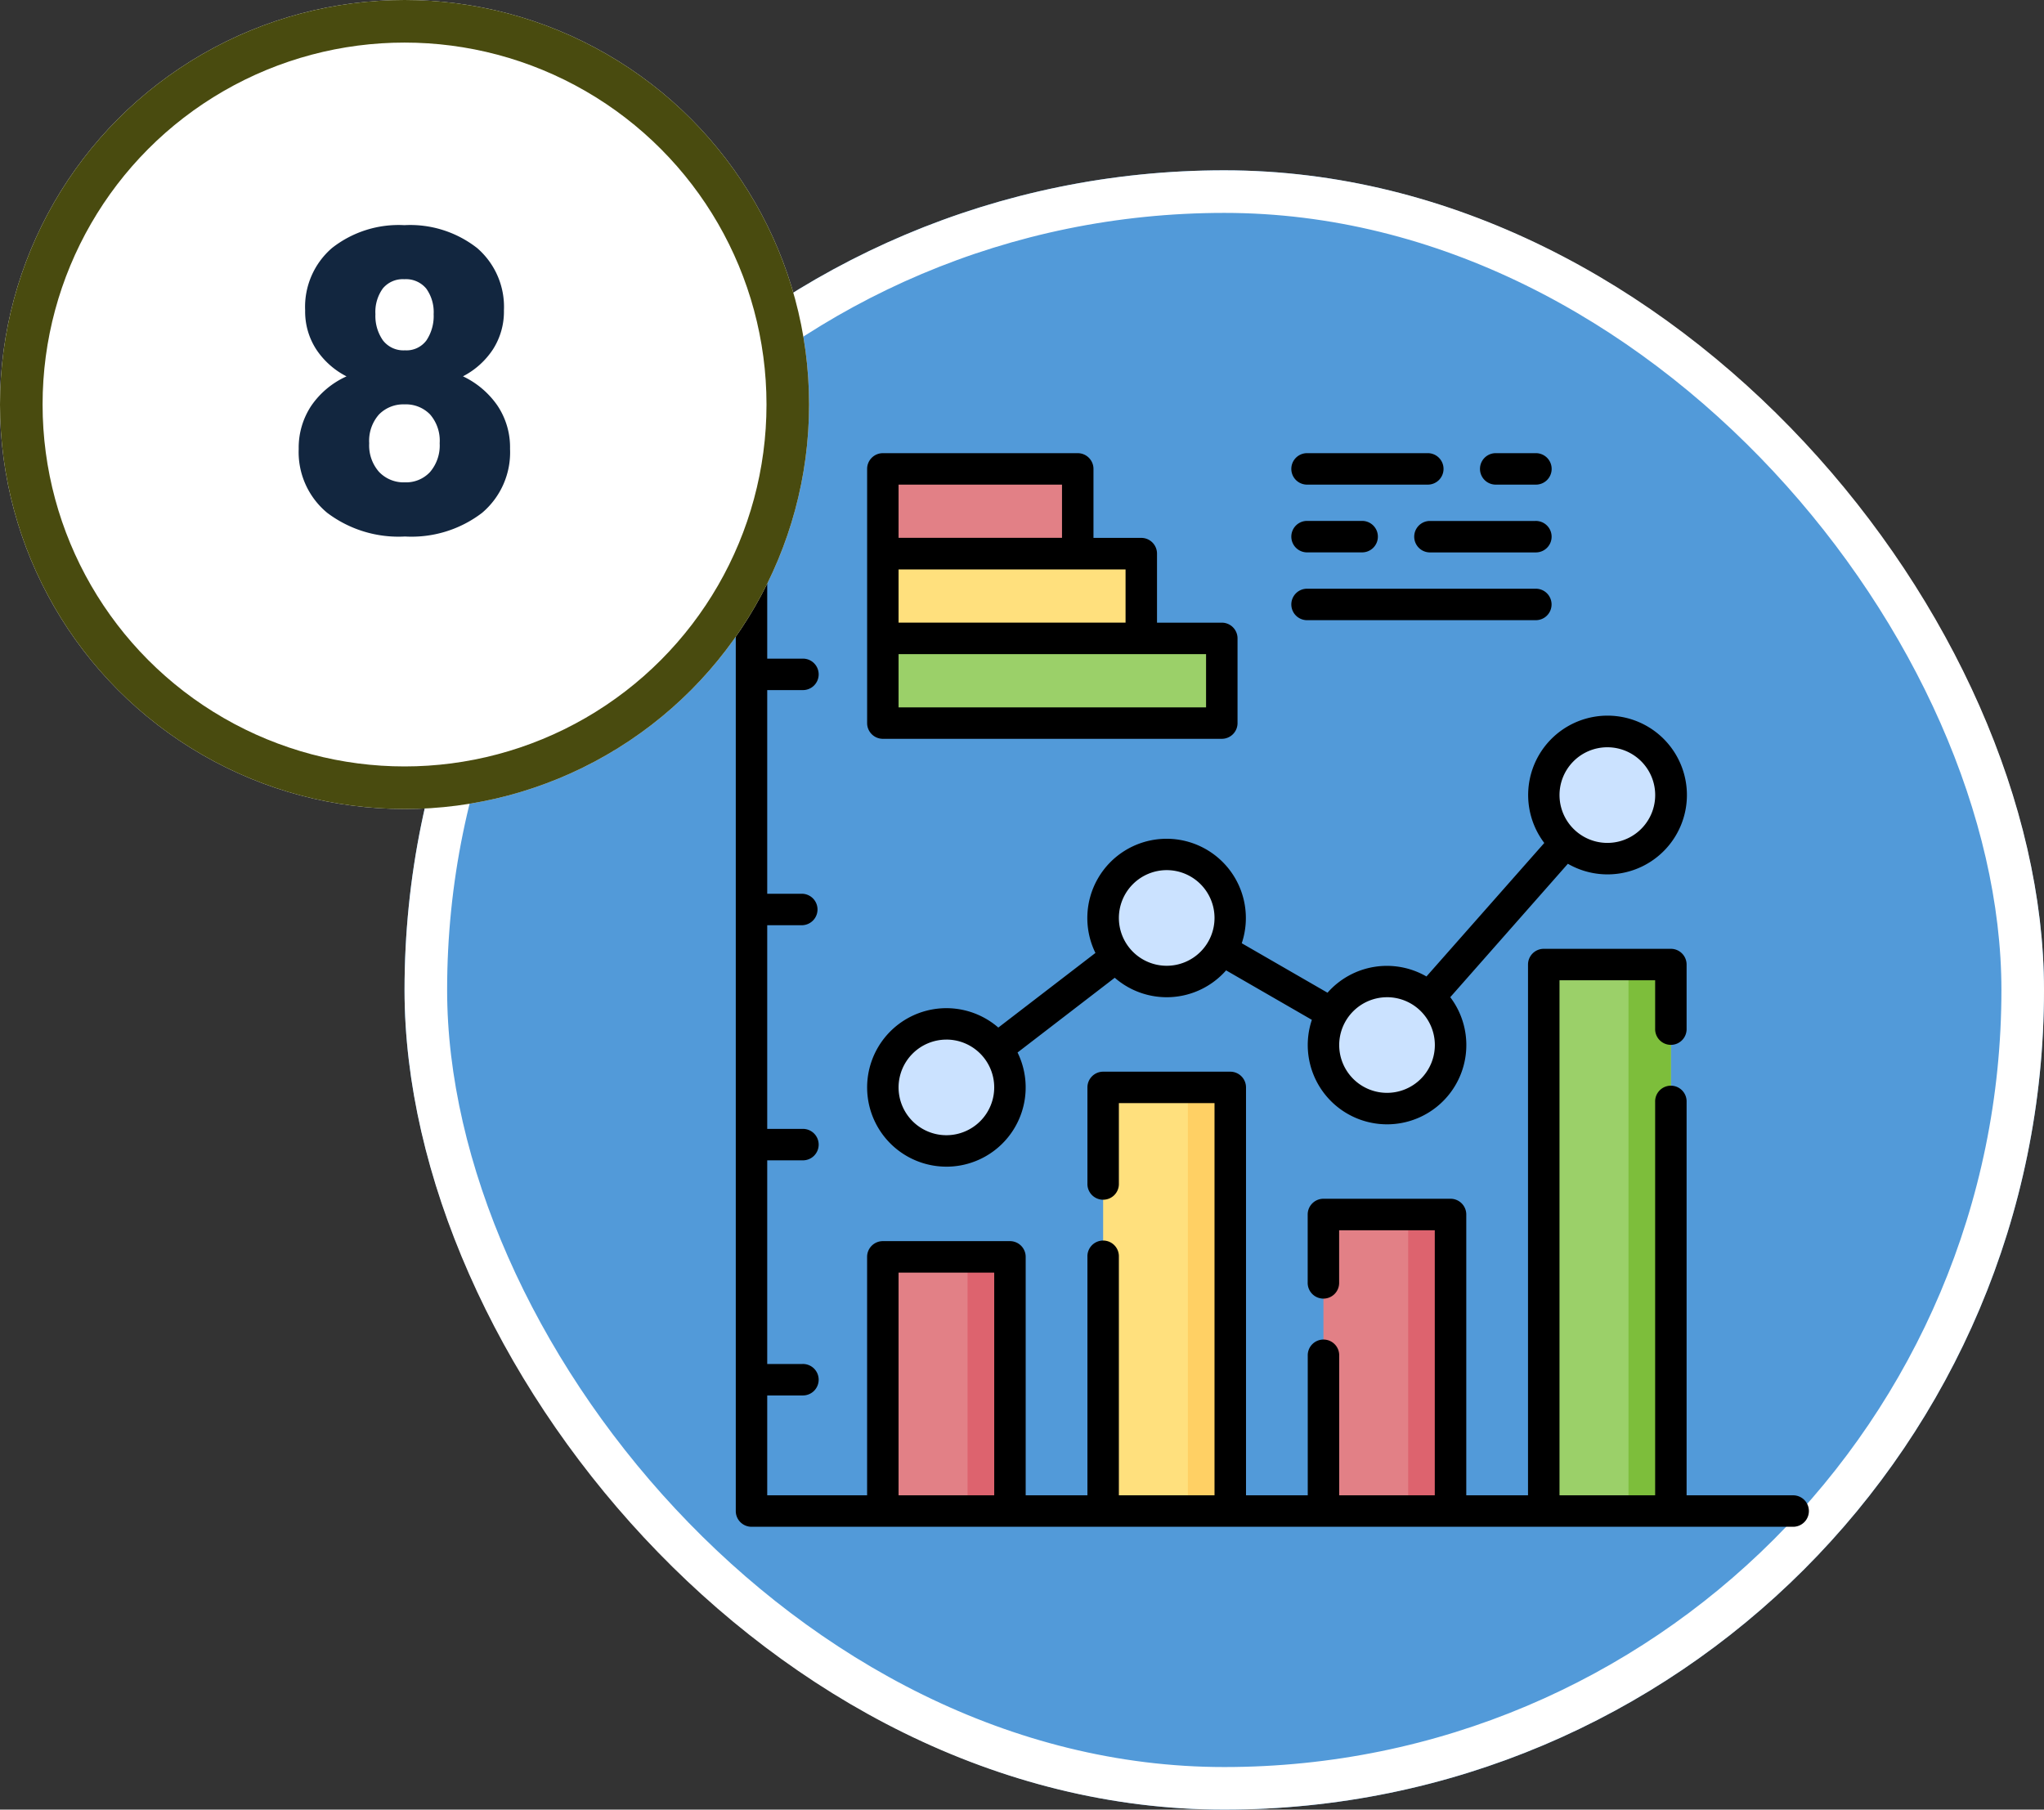<svg xmlns="http://www.w3.org/2000/svg" width="96" height="85" viewBox="0 0 96 85">
  <rect x="0" y="0" width="96" height="85" fill="#333333" stroke="none"/>
  <g id="Grupo_68023" data-name="Grupo 68023" transform="translate(-1159 -1314)">
    <g id="Grupo_68013" data-name="Grupo 68013" transform="translate(60 -94)">
      <g id="Rectángulo_7691" data-name="Rectángulo 7691" transform="translate(1118 1416)" fill="#529ad9" stroke="#fff" stroke-width="2">
        <rect width="77" height="77" rx="38.5" stroke="none"/>
        <rect x="1" y="1" width="75" height="75" rx="37.5" fill="none"/>
      </g>
      <g id="Grupo_67987" data-name="Grupo 67987" transform="translate(1171.506 1453.306)">
        <path id="Trazado_126939" data-name="Trazado 126939" d="M385.3,243.878h5.97v25.669H385.3Z" transform="translate(-385.301 -243.878)" fill="#9bd069"/>
      </g>
      <g id="Grupo_67988" data-name="Grupo 67988" transform="translate(1175.485 1453.306)">
        <path id="Trazado_126940" data-name="Trazado 126940" d="M425.707,243.878h1.99v25.669h-1.99Z" transform="translate(-425.707 -243.878)" fill="#7dbe3b"/>
      </g>
      <g id="Grupo_67989" data-name="Grupo 67989" transform="translate(1161.158 1465.046)">
        <path id="Trazado_126941" data-name="Trazado 126941" d="M280.244,363.077h5.97v13.929h-5.97Z" transform="translate(-280.244 -363.077)" fill="#e28086"/>
      </g>
      <g id="Grupo_67990" data-name="Grupo 67990" transform="translate(1165.138 1465.046)">
        <path id="Trazado_126942" data-name="Trazado 126942" d="M320.65,363.077h1.99v13.929h-1.99Z" transform="translate(-320.65 -363.077)" fill="#dd636e"/>
      </g>
      <g id="Grupo_67991" data-name="Grupo 67991" transform="translate(1150.811 1459.076)">
        <path id="Trazado_126943" data-name="Trazado 126943" d="M175.187,302.467h5.97v19.9h-5.97Z" transform="translate(-175.187 -302.467)" fill="#ffe07d"/>
      </g>
      <g id="Grupo_67992" data-name="Grupo 67992" transform="translate(1154.791 1459.076)">
        <path id="Trazado_126944" data-name="Trazado 126944" d="M215.593,302.467h1.99v19.9h-1.99Z" transform="translate(-215.593 -302.467)" fill="#ffd064"/>
      </g>
      <g id="Grupo_67993" data-name="Grupo 67993" transform="translate(1140.464 1467.036)">
        <path id="Trazado_126945" data-name="Trazado 126945" d="M70.13,383.28H76.1v11.939H70.13Z" transform="translate(-70.13 -383.28)" fill="#e28086"/>
      </g>
      <g id="Grupo_67994" data-name="Grupo 67994" transform="translate(1144.443 1467.036)">
        <path id="Trazado_126946" data-name="Trazado 126946" d="M110.537,383.28h1.99v11.939h-1.99Z" transform="translate(-110.537 -383.28)" fill="#dd636e"/>
      </g>
      <g id="Grupo_67995" data-name="Grupo 67995" transform="translate(1171.506 1442.362)">
        <circle id="Elipse_4855" data-name="Elipse 4855" cx="2.985" cy="2.985" r="2.985" fill="#cbe2ff"/>
      </g>
      <g id="Grupo_67996" data-name="Grupo 67996" transform="translate(1161.158 1454.102)">
        <circle id="Elipse_4856" data-name="Elipse 4856" cx="2.985" cy="2.985" r="2.985" fill="#cbe2ff"/>
      </g>
      <g id="Grupo_67997" data-name="Grupo 67997" transform="translate(1150.811 1448.133)">
        <circle id="Elipse_4857" data-name="Elipse 4857" cx="2.985" cy="2.985" r="2.985" fill="#cbe2ff"/>
      </g>
      <g id="Grupo_67998" data-name="Grupo 67998" transform="translate(1140.464 1456.092)">
        <circle id="Elipse_4858" data-name="Elipse 4858" cx="2.985" cy="2.985" r="2.985" fill="#cbe2ff"/>
      </g>
      <g id="Grupo_68002" data-name="Grupo 68002" transform="translate(1140.464 1430.024)">
        <g id="Grupo_67999" data-name="Grupo 67999" transform="translate(0)">
          <path id="Trazado_126947" data-name="Trazado 126947" d="M0,0H3.98V9.153H0Z" transform="translate(9.153) rotate(90)" fill="#e28086"/>
        </g>
        <g id="Grupo_68000" data-name="Grupo 68000" transform="translate(0 3.98)">
          <path id="Trazado_126948" data-name="Trazado 126948" d="M0,0H3.98V12.138H0Z" transform="translate(12.138) rotate(90)" fill="#ffe07d"/>
        </g>
        <g id="Grupo_68001" data-name="Grupo 68001" transform="translate(0 7.959)">
          <path id="Trazado_126949" data-name="Trazado 126949" d="M0,0H3.98V15.919H0Z" transform="translate(15.919) rotate(90)" fill="#9bd069"/>
        </g>
      </g>
      <g id="Grupo_68003" data-name="Grupo 68003" transform="translate(1133.557 1429.286)">
        <path id="Trazado_126950" data-name="Trazado 126950" d="M49.689,48.95H44.657V30.476a.739.739,0,1,0-1.477,0V48.95H38.688V24.759H43.18v2.267a.739.739,0,1,0,1.477,0V24.02a.739.739,0,0,0-.739-.739h-5.97a.739.739,0,0,0-.739.739V48.95h-2.9V35.76a.739.739,0,0,0-.739-.739H27.6a.739.739,0,0,0-.739.739v3.185a.739.739,0,1,0,1.477,0V36.5h4.492V48.95H28.341V42.4a.739.739,0,1,0-1.477,0v6.55h-2.9V29.791a.739.739,0,0,0-.739-.739h-5.97a.739.739,0,0,0-.739.739V34.3a.739.739,0,1,0,1.477,0V30.529h4.492V48.95H17.993v-11.2a.739.739,0,1,0-1.477,0v11.2h-2.9V37.75a.739.739,0,0,0-.739-.739H6.907a.739.739,0,0,0-.739.739v11.2H1.477V44.259H3.127a.739.739,0,1,0,0-1.477H1.477V33.216H3.127a.739.739,0,1,0,0-1.477H1.477V22.172H3.127a.739.739,0,0,0,0-1.477H1.477V11.128H3.127a.739.739,0,1,0,0-1.477H1.477V.739A.739.739,0,0,0,0,.739v48.95a.739.739,0,0,0,.739.739h48.95a.739.739,0,0,0,0-1.477Zm-42.043,0V38.489h4.492V48.95Z" transform="translate(0 0)"/>
        <path id="Trazado_126951" data-name="Trazado 126951" d="M66.353,146.434a3.722,3.722,0,0,0,3.342-5.363l4.565-3.511a3.714,3.714,0,0,0,5.23-.347l4.028,2.324a3.724,3.724,0,1,0,6.5-1.064l5.524-6.267a3.728,3.728,0,1,0-1.108-.977L88.9,137.5a3.714,3.714,0,0,0-4.647.763l-4.028-2.324a3.723,3.723,0,1,0-6.872.456L68.792,139.9a3.722,3.722,0,1,0-2.44,6.533Zm31.042-19.7a2.246,2.246,0,1,1-1.484,3.93h0a2.245,2.245,0,0,1,1.484-3.93Zm-10.347,11.74a2.246,2.246,0,1,1-2.246,2.246A2.249,2.249,0,0,1,87.047,138.475ZM76.7,132.505a2.246,2.246,0,1,1-2.246,2.246A2.249,2.249,0,0,1,76.7,132.505Zm-10.347,7.959a2.246,2.246,0,1,1-2.246,2.246A2.249,2.249,0,0,1,66.353,140.465Z" transform="translate(-56.461 -112.92)"/>
        <path id="Trazado_126952" data-name="Trazado 126952" d="M63.369,13.417H79.288a.739.739,0,0,0,.739-.739V8.7a.739.739,0,0,0-.739-.739H76.245V4.718a.739.739,0,0,0-.739-.739H73.261V.739A.739.739,0,0,0,72.522,0H63.369a.739.739,0,0,0-.739.739V12.678A.739.739,0,0,0,63.369,13.417Zm15.18-1.477H64.107v-2.5H78.549Zm-3.781-3.98H64.107v-2.5H74.768ZM64.107,1.477h7.676v2.5H64.107Z" transform="translate(-56.461 0)"/>
        <path id="Trazado_126953" data-name="Trazado 126953" d="M265.4,1.477h5.671a.739.739,0,1,0,0-1.477H265.4a.739.739,0,0,0,0,1.477Z" transform="translate(-238.596)"/>
        <path id="Trazado_126954" data-name="Trazado 126954" d="M355.306,1.477h1.89A.739.739,0,1,0,357.2,0h-1.89a.739.739,0,0,0,0,1.477Z" transform="translate(-319.645)"/>
        <path id="Trazado_126955" data-name="Trazado 126955" d="M328.965,32.325h-4.975a.739.739,0,0,0,0,1.477h4.975a.739.739,0,1,0,0-1.477Z" transform="translate(-291.414 -29.141)"/>
        <path id="Trazado_126956" data-name="Trazado 126956" d="M265.4,33.8h2.587a.739.739,0,1,0,0-1.477H265.4a.739.739,0,0,0,0,1.477Z" transform="translate(-238.596 -29.141)"/>
        <path id="Trazado_126957" data-name="Trazado 126957" d="M265.4,66.127h10.745a.739.739,0,1,0,0-1.477H265.4a.739.739,0,0,0,0,1.477Z" transform="translate(-238.596 -58.283)"/>
      </g>
    </g>
    <g id="Grupo_68015" data-name="Grupo 68015">
      <g id="Elipse_4866" data-name="Elipse 4866" transform="translate(1159 1314)" fill="#fff" stroke="#494b0f" stroke-width="2">
        <circle cx="19" cy="19" r="19" stroke="none"/>
        <circle cx="19" cy="19" r="18" fill="none"/>
      </g>
      <path id="Trazado_126970" data-name="Trazado 126970" d="M4.668-10.42a3.283,3.283,0,0,1-.513,1.826,3.734,3.734,0,0,1-1.411,1.27A4.109,4.109,0,0,1,4.355-5.962a3.515,3.515,0,0,1,.6,2.046A3.721,3.721,0,0,1,3.638-.908,5.454,5.454,0,0,1,.02.2,5.554,5.554,0,0,1-3.633-.913a3.7,3.7,0,0,1-1.338-3,3.56,3.56,0,0,1,.586-2.021,3.984,3.984,0,0,1,1.66-1.387A3.755,3.755,0,0,1-4.15-8.594a3.26,3.26,0,0,1-.518-1.826,3.648,3.648,0,0,1,1.26-2.93,5.064,5.064,0,0,1,3.4-1.074A5.1,5.1,0,0,1,3.408-13.35,3.648,3.648,0,0,1,4.668-10.42ZM1.65-4.18A1.877,1.877,0,0,0,1.2-5.532,1.581,1.581,0,0,0,0-6.006a1.6,1.6,0,0,0-1.2.474A1.865,1.865,0,0,0-1.66-4.18,1.881,1.881,0,0,0-1.2-2.837,1.592,1.592,0,0,0,.02-2.344,1.53,1.53,0,0,0,1.2-2.832,1.915,1.915,0,0,0,1.65-4.18ZM-.01-11.885a1.216,1.216,0,0,0-1.011.435,1.886,1.886,0,0,0-.347,1.206,2,2,0,0,0,.352,1.23A1.213,1.213,0,0,0,.02-8.545,1.163,1.163,0,0,0,1.03-9.014a2.062,2.062,0,0,0,.337-1.23,1.89,1.89,0,0,0-.347-1.2A1.233,1.233,0,0,0-.01-11.885Z" transform="translate(1178 1339)" fill="#12263f"/>
    </g>
  </g>
</svg>

